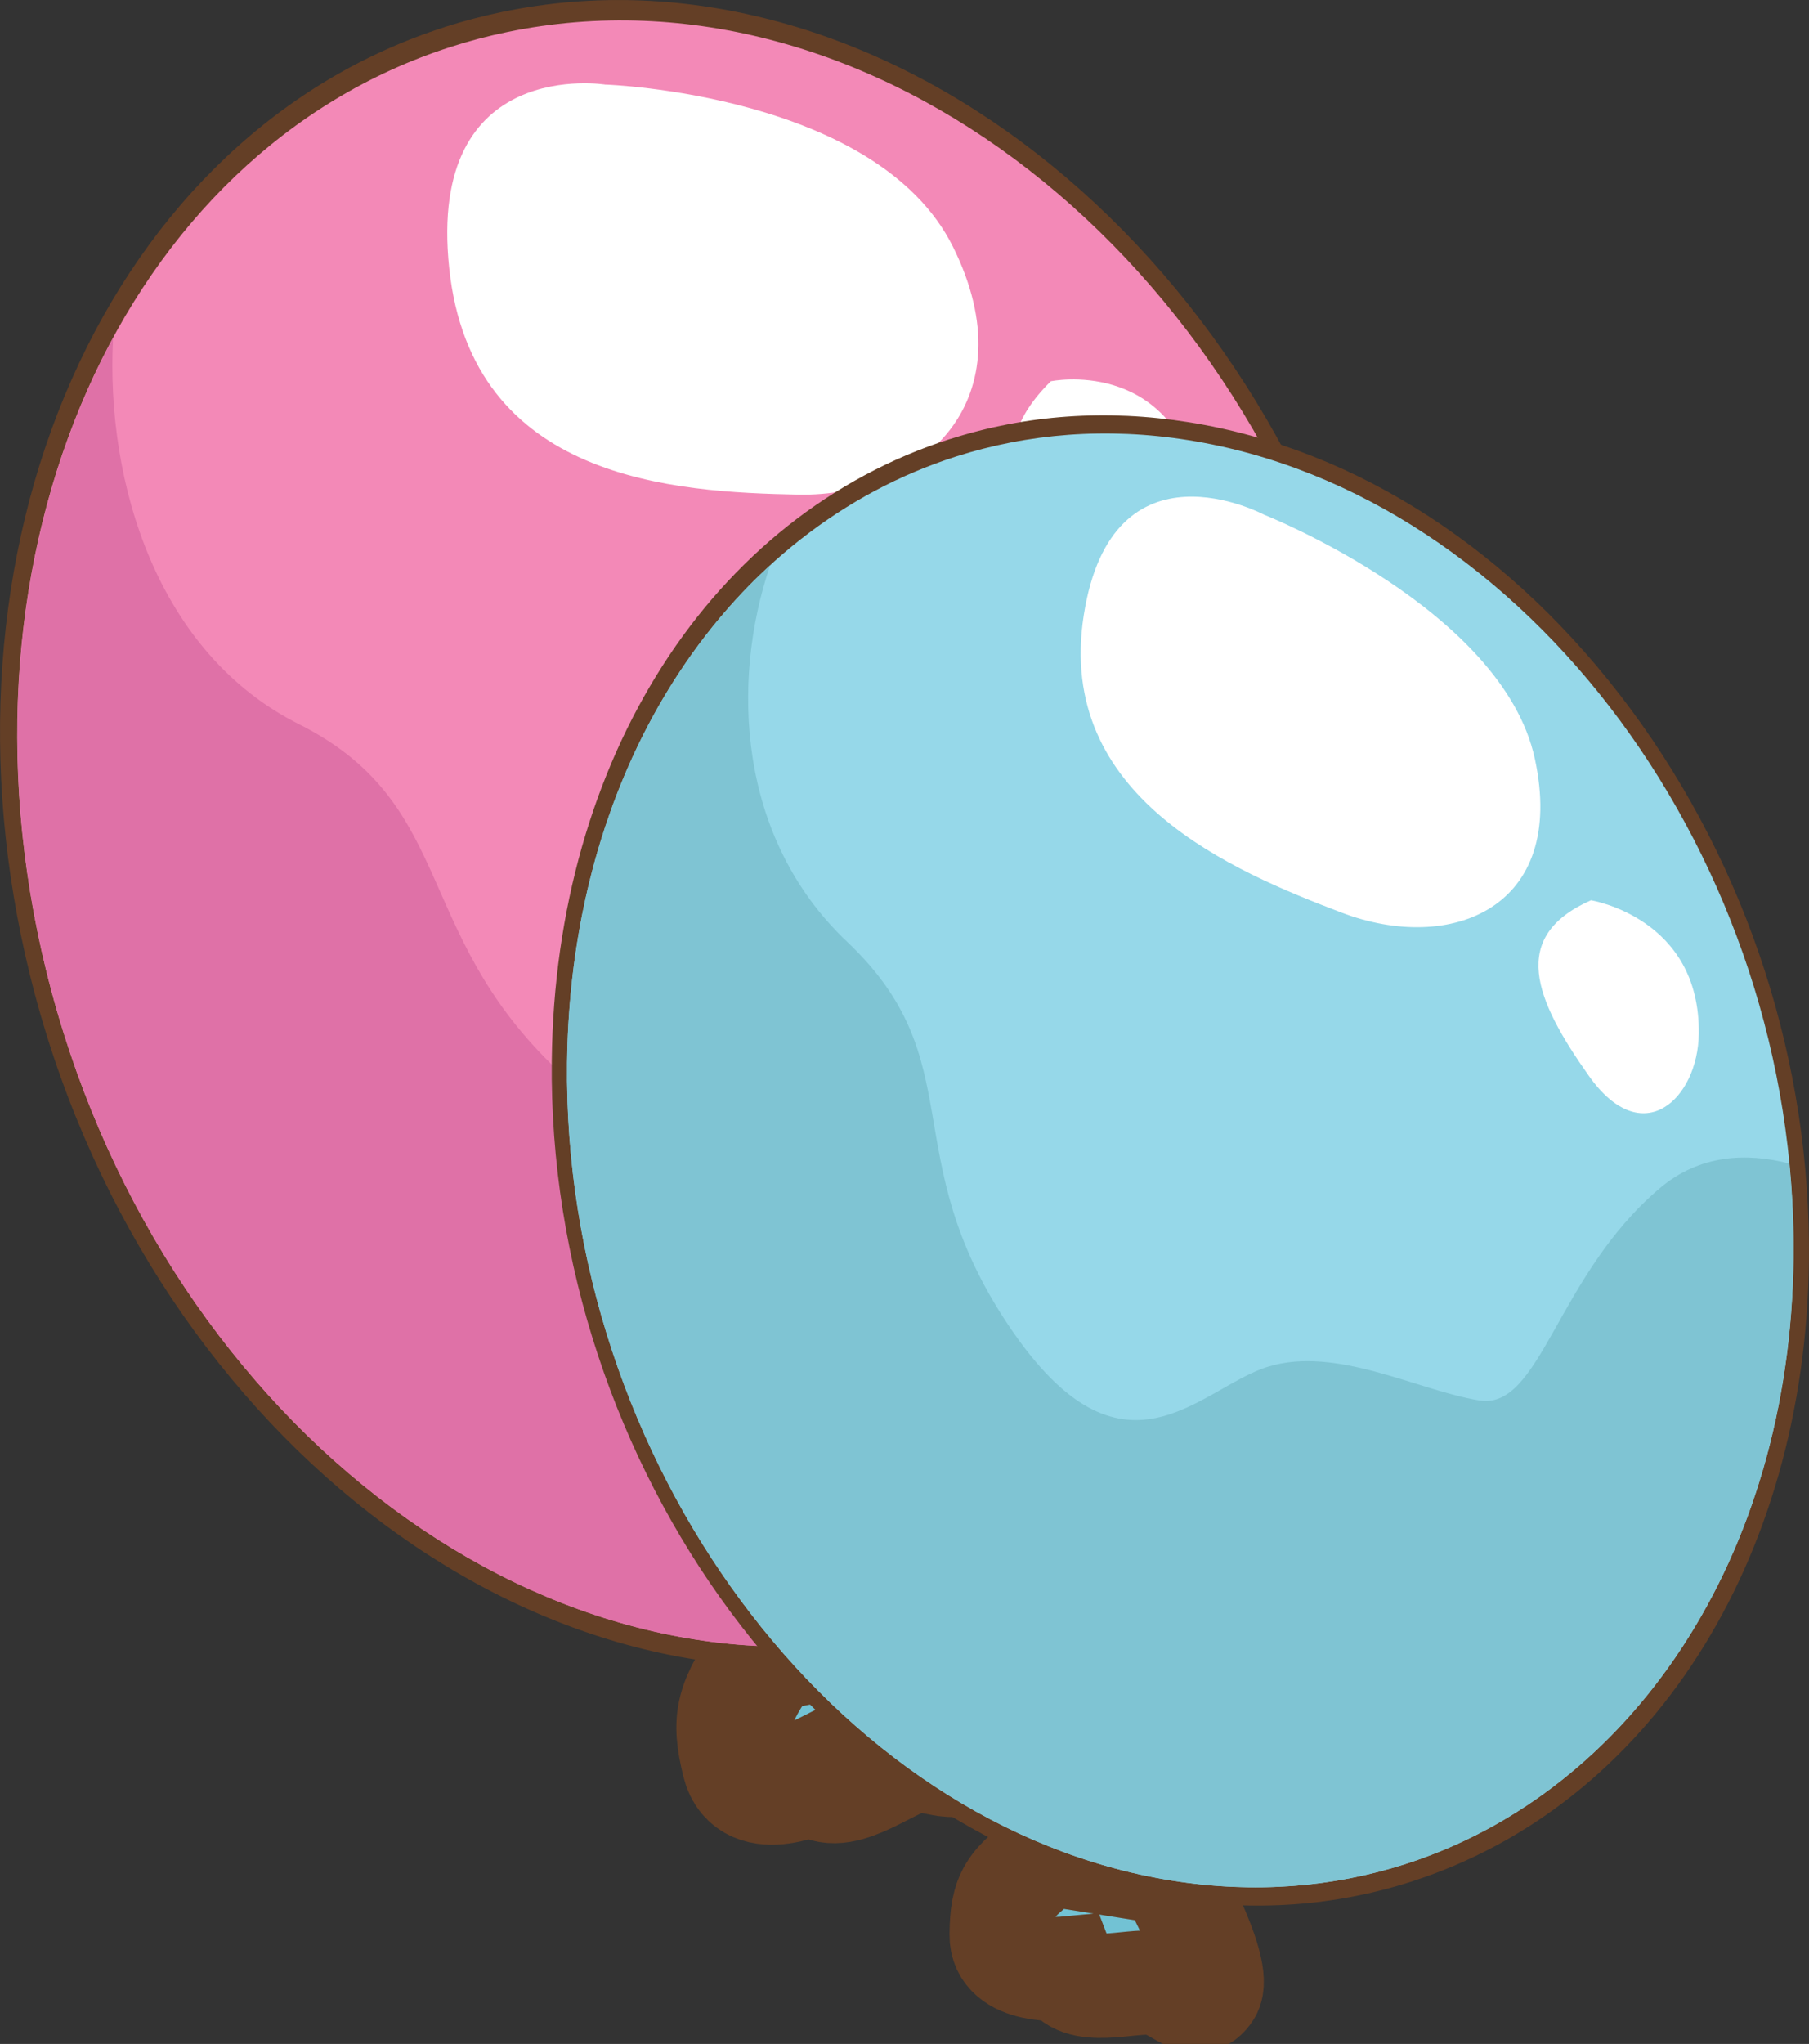 <svg version="1.1" xmlns="http://www.w3.org/2000/svg" xmlns:xlink="http://www.w3.org/1999/xlink" width="48.272" height="54.507" viewBox="0,0,48.272,54.507"><rect x="0" y="0" width="48.272" height="54.507" fill="#333333" stroke="none"/><g transform="translate(-220.864,-157.746)"><g data-paper-data="{&quot;isPaintingLayer&quot;:true}" fill-rule="nonzero" stroke-linecap="butt" stroke-linejoin="miter" stroke-miterlimit="10" stroke-dasharray="" stroke-dashoffset="0" style="mix-blend-mode: normal"><path d="M244.716,201.154c0,0 2.234,2.284 2.018,3.081c-0.216,0.797 -0.879,0.18 -1.562,0.324c-0.684,0.143 -2.025,1.294 -2.578,0.535c0,0 -1.697,0.853 -1.988,-0.337c-0.291,-1.189 -0.183,-1.587 0.725,-2.9z" fill="#72c2d4" stroke="#643f26" stroke-width="3.1"/><g stroke="none" stroke-width="1"><path d="M246.443,201.217c-0.492,0.157 -1.001,0.291 -1.511,0.397c-9.791,2.032 -20.137,-6.022 -23.06,-17.954c-2.729,-11.143 2.08,-22.093 10.948,-24.928c0.492,-0.157 1.001,-0.291 1.511,-0.397c4.743,-0.985 9.755,0.34 14.11,3.733c4.354,3.391 7.534,8.443 8.95,14.223c2.73,11.143 -2.08,22.093 -10.948,24.928v0z" fill="#f389b7"/><path d="M232.903,158.993c-8.749,2.797 -13.55,13.436 -10.811,24.619c2.893,11.804 13.089,19.743 22.774,17.733c0.511,-0.105 1.008,-0.237 1.493,-0.392c8.749,-2.797 13.55,-13.436 10.811,-24.619c-2.893,-11.804 -13.087,-19.744 -22.774,-17.733c-0.511,0.105 -1.008,0.237 -1.493,0.392M232.735,158.465v0c0.499,-0.159 1.012,-0.293 1.529,-0.401c9.913,-2.056 20.386,6.097 23.345,18.177c1.352,5.522 0.954,11.148 -1.125,15.842c-2.066,4.665 -5.601,8.002 -9.957,9.394v0c-0.5,0.16 -1.015,0.294 -1.53,0.402c-9.913,2.058 -20.386,-6.097 -23.345,-18.177c-1.352,-5.522 -0.954,-11.148 1.126,-15.841c2.066,-4.665 5.601,-8.002 9.957,-9.394v0l0.168,0.526l-0.168,-0.526z" fill="#643f26"/></g><path d="M223.881,166.757c-0.201,3.882 1.189,8.409 4.956,10.299c4.376,2.196 2.915,5.79 7.341,9.622c4.426,3.832 5.699,-0.182 7.42,-1.54c1.719,-1.356 4.295,-0.891 6.052,-1.256c1.757,-0.365 1.157,-4.489 3.328,-8.189c0.841,-1.433 2.115,-1.98 3.36,-2.112c0.321,0.892 0.604,1.81 0.835,2.755c2.891,11.804 -2.616,23.002 -12.304,25.012c-9.686,2.01 -19.882,-5.929 -22.774,-17.733c-1.518,-6.201 -0.716,-12.234 1.789,-16.856v0z" fill="#df71a7" stroke="none" stroke-width="1"/><path d="M237.028,160.002c0,0 7.242,0.248 9.267,4.328c2.025,4.08 -0.827,6.672 -4.126,6.606c-3.298,-0.065 -8.717,-0.363 -9.318,-6.039c-0.6,-5.677 4.178,-4.893 4.178,-4.893v0z" fill="#ffffff" stroke="none" stroke-width="1"/><path d="M248.906,167.913c0,0 3.131,-0.65 3.967,2.8c0.465,1.918 -0.64,4.087 -2.692,2.41c-2.052,-1.677 -3.252,-3.261 -1.276,-5.21z" fill="#ffffff" stroke="none" stroke-width="1"/><g><path d="M252.051,207.692c0,0 1.458,2.586 1.088,3.171c-0.371,0.584 -0.82,-0.131 -1.458,-0.233c-0.637,-0.101 -2.089,0.416 -2.406,-0.384c0,0 -1.697,0.159 -1.684,-0.91c0.013,-1.07 0.199,-1.361 1.301,-2.149l3.159,0.503z" fill="#72c2d4" stroke="#643f26" stroke-width="2.78"/><g stroke="none" stroke-width="1"><path d="M258.429,207.694c-2.003,0.64 -4.12,0.789 -6.293,0.444c-9.135,-1.456 -16.467,-11.365 -16.344,-22.087c0.091,-7.931 4.213,-14.354 10.499,-16.363c2.003,-0.64 4.12,-0.789 6.293,-0.444c4.425,0.705 8.562,3.392 11.65,7.562c3.087,4.173 4.754,9.33 4.695,14.525c-0.091,7.931 -4.213,14.354 -10.499,16.363v0z" fill="#96d8e9"/><path d="M246.367,169.923c-5.997,1.917 -10.278,8.129 -10.37,16.161c-0.122,10.608 7.104,20.374 16.142,21.814c2.194,0.351 4.293,0.177 6.216,-0.438c5.995,-1.916 10.276,-8.128 10.369,-16.16c0.124,-10.607 -7.103,-20.375 -16.14,-21.815c-2.193,-0.351 -4.292,-0.178 -6.214,0.437M246.219,169.454v0c2.028,-0.648 4.171,-0.799 6.37,-0.448c4.48,0.714 8.668,3.434 11.793,7.656c3.124,4.223 4.812,9.444 4.752,14.703c-0.092,8.029 -4.265,14.532 -10.629,16.566c-2.028,0.648 -4.171,0.799 -6.37,0.448c-9.25,-1.473 -16.671,-11.505 -16.547,-22.36c0.092,-8.029 4.265,-14.532 10.629,-16.566v0z" fill="#643f26"/></g><path d="M241.414,172.824c-1.059,3.121 -0.858,7.279 2.048,10.03c3.377,3.198 1.265,5.681 4.314,10.237c3.049,4.556 5.089,1.669 6.922,1.103c1.831,-0.565 4.007,0.638 5.645,0.899c1.639,0.261 2.046,-3.316 4.809,-5.658c1.071,-0.909 2.323,-0.949 3.455,-0.662c0.082,0.834 0.125,1.678 0.114,2.526c-0.122,10.608 -7.547,18.039 -16.584,16.599c-9.038,-1.44 -16.263,-11.207 -16.142,-21.814c0.064,-5.573 2.146,-10.267 5.418,-13.26v0z" fill="#7fc4d3" stroke="none" stroke-width="1"/><path d="M254.596,171.472c0,0 6.357,2.512 7.224,6.507c0.866,3.993 -2.25,5.211 -5.157,4.104c-2.906,-1.106 -7.638,-3.077 -6.88,-7.928c0.758,-4.848 4.812,-2.683 4.812,-2.683z" fill="#ffffff" stroke="none" stroke-width="1"/><path d="M263.317,181.754c0,0 2.922,0.466 2.878,3.564c-0.024,1.723 -1.495,3.15 -2.933,1.119c-1.437,-2.03 -2.14,-3.712 0.054,-4.682z" fill="#ffffff" stroke="none" stroke-width="1"/></g></g></g></svg>